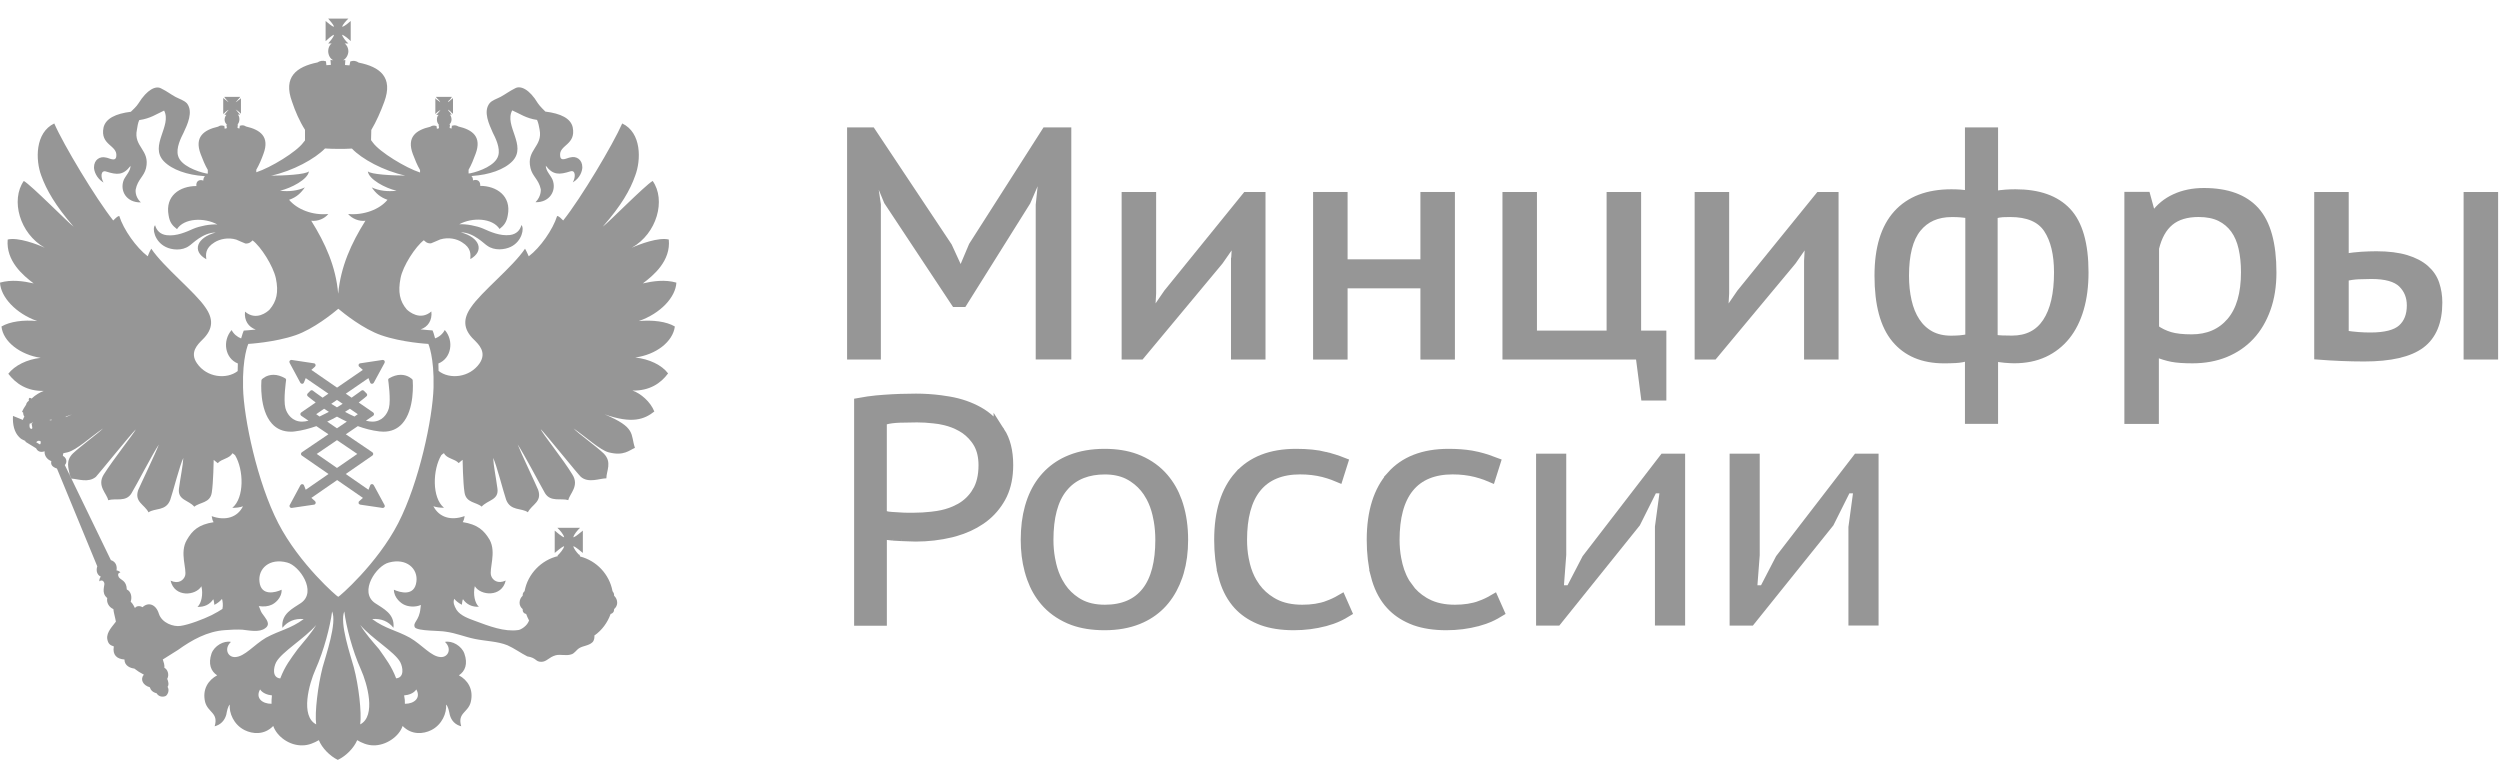 <svg width="115" height="35" viewBox="0 0 115 35" fill="none" xmlns="http://www.w3.org/2000/svg">
<path d="M18.965 17.448C18.957 17.441 18.765 17.241 18.435 17.241C18.26 17.241 18.081 17.297 17.901 17.401C17.87 17.417 17.85 17.453 17.858 17.488C17.858 17.496 17.989 18.388 17.89 18.77C17.814 19.057 17.571 19.395 17.129 19.395C17.034 19.395 16.938 19.38 16.834 19.352H16.831L17.165 19.125C17.189 19.109 17.205 19.081 17.205 19.049C17.205 19.017 17.189 18.993 17.165 18.973L16.5 18.515C16.711 18.356 16.842 18.245 16.858 18.229C16.878 18.213 16.89 18.189 16.89 18.165C16.89 18.141 16.882 18.117 16.862 18.098L16.743 17.978C16.727 17.962 16.703 17.95 16.679 17.95C16.659 17.95 16.639 17.958 16.623 17.97C16.616 17.974 16.44 18.109 16.174 18.293L15.907 18.109L16.95 17.393L17.029 17.6C17.041 17.632 17.073 17.655 17.109 17.655C17.109 17.655 17.109 17.655 17.113 17.655C17.145 17.655 17.177 17.636 17.193 17.608L17.69 16.692C17.706 16.66 17.703 16.624 17.686 16.596C17.671 16.573 17.643 16.557 17.611 16.557C17.607 16.557 17.603 16.557 17.599 16.557L16.572 16.712C16.536 16.716 16.508 16.74 16.496 16.776C16.488 16.808 16.496 16.843 16.524 16.867L16.691 17.015L15.505 17.831L14.322 17.015L14.489 16.867C14.513 16.843 14.525 16.808 14.513 16.776C14.505 16.74 14.477 16.716 14.442 16.712L13.414 16.557C13.41 16.557 13.406 16.557 13.402 16.557C13.371 16.557 13.343 16.569 13.327 16.596C13.307 16.624 13.307 16.66 13.323 16.692L13.816 17.608C13.832 17.636 13.864 17.655 13.896 17.655C13.9 17.655 13.9 17.655 13.9 17.655C13.936 17.655 13.964 17.632 13.98 17.6L14.063 17.393L15.107 18.109L14.84 18.293C14.573 18.109 14.398 17.974 14.394 17.97C14.378 17.958 14.358 17.95 14.338 17.95C14.314 17.95 14.29 17.958 14.274 17.978L14.155 18.098C14.139 18.113 14.127 18.137 14.127 18.165C14.127 18.189 14.139 18.213 14.159 18.229C14.179 18.245 14.31 18.356 14.521 18.515L13.856 18.973C13.832 18.989 13.816 19.017 13.816 19.049C13.816 19.081 13.832 19.105 13.856 19.125L14.191 19.352C14.191 19.352 14.191 19.352 14.187 19.352C14.083 19.38 13.988 19.395 13.892 19.395C13.45 19.395 13.203 19.057 13.128 18.77C13.028 18.388 13.16 17.496 13.16 17.488C13.164 17.453 13.148 17.417 13.116 17.401C12.933 17.297 12.754 17.241 12.582 17.241C12.248 17.241 12.057 17.437 12.049 17.448C12.033 17.46 12.025 17.484 12.025 17.5C12.021 17.556 11.917 18.842 12.515 19.495C12.734 19.734 13.024 19.857 13.371 19.857C13.43 19.857 13.498 19.857 13.562 19.845C13.9 19.805 14.231 19.714 14.553 19.602L15.107 19.977L13.884 20.805C13.86 20.825 13.844 20.849 13.844 20.881C13.844 20.908 13.856 20.936 13.884 20.956L15.111 21.804L14.063 22.529L13.984 22.326C13.972 22.294 13.94 22.274 13.904 22.27C13.904 22.27 13.904 22.27 13.9 22.27C13.868 22.27 13.836 22.29 13.82 22.318L13.327 23.234C13.311 23.261 13.315 23.301 13.331 23.325C13.347 23.349 13.375 23.365 13.406 23.365C13.41 23.365 13.414 23.365 13.418 23.365L14.446 23.214C14.481 23.21 14.509 23.182 14.517 23.15C14.529 23.114 14.517 23.078 14.493 23.054L14.322 22.903L15.509 22.083L16.695 22.903L16.524 23.054C16.496 23.078 16.488 23.114 16.496 23.15C16.504 23.182 16.536 23.206 16.572 23.214L17.599 23.365C17.603 23.365 17.607 23.365 17.611 23.365C17.639 23.365 17.667 23.353 17.686 23.325C17.706 23.297 17.706 23.261 17.69 23.234L17.193 22.318C17.177 22.29 17.149 22.27 17.113 22.27H17.109C17.069 22.27 17.041 22.294 17.029 22.326L16.95 22.529L15.903 21.804L17.129 20.956C17.153 20.94 17.169 20.912 17.169 20.881C17.169 20.849 17.153 20.825 17.129 20.805L15.907 19.977L16.46 19.602C16.779 19.718 17.109 19.805 17.448 19.845C17.515 19.853 17.579 19.857 17.639 19.857C17.989 19.857 18.276 19.734 18.495 19.495C19.092 18.842 18.988 17.556 18.985 17.5C18.985 17.484 18.977 17.464 18.965 17.448ZM15.501 18.396L15.763 18.575C15.68 18.627 15.592 18.683 15.501 18.738C15.409 18.683 15.322 18.631 15.238 18.575L15.501 18.396ZM14.545 19.053L14.908 18.802C14.979 18.846 15.051 18.894 15.13 18.946C14.987 19.021 14.844 19.093 14.7 19.16L14.545 19.053ZM16.436 20.881L15.501 21.526L14.569 20.881L15.501 20.247L16.436 20.881ZM15.501 19.702L15.051 19.395C15.21 19.32 15.357 19.244 15.501 19.165C15.644 19.244 15.795 19.32 15.954 19.395L15.501 19.702ZM16.305 19.16C16.162 19.097 16.014 19.025 15.871 18.946C15.951 18.898 16.022 18.85 16.094 18.802L16.46 19.053L16.305 19.16Z" fill="#969696"/>
<path d="M31.043 15.019C30.661 14.789 30.027 14.709 29.383 14.769C30.39 14.418 31.079 13.67 31.114 13.001C30.589 12.85 30.043 12.929 29.57 13.037C30.059 12.67 30.864 12.002 30.764 11.018C30.29 10.903 29.422 11.233 29.06 11.396C30.223 10.743 30.641 9.199 30.023 8.323C29.657 8.538 27.997 10.234 27.726 10.429C28.586 9.445 28.988 8.741 29.219 8.08C29.494 7.359 29.514 6.101 28.622 5.679C28.2 6.642 26.727 9.115 25.907 10.142C25.815 10.063 25.744 9.955 25.628 9.935C25.433 10.56 24.852 11.392 24.322 11.79C24.294 11.739 24.243 11.595 24.151 11.44C23.59 12.28 22.132 13.431 21.663 14.14C21.296 14.665 21.296 15.139 21.806 15.629C22.013 15.836 22.403 16.198 22.065 16.708C21.603 17.38 20.675 17.46 20.174 17.062C20.174 16.942 20.17 16.827 20.166 16.72C20.759 16.489 20.898 15.68 20.46 15.179C20.365 15.362 20.206 15.497 20.014 15.565C19.963 15.354 19.919 15.254 19.915 15.242L19.891 15.195H19.839C19.835 15.195 19.64 15.183 19.349 15.151C19.68 15.043 19.891 14.737 19.843 14.327C19.334 14.765 18.824 14.347 18.708 14.231C18.39 13.857 18.298 13.435 18.426 12.79C18.533 12.229 19.115 11.337 19.497 11.05C19.553 11.102 19.64 11.209 19.827 11.193C19.935 11.157 20.114 11.066 20.249 11.014C20.636 10.899 21.01 10.986 21.249 11.142C21.686 11.408 21.647 11.703 21.635 11.918C22.3 11.544 22.069 10.918 21.197 10.688C21.794 10.688 22.284 11.233 22.411 11.301C22.742 11.544 23.215 11.488 23.49 11.357C24.02 11.106 24.127 10.481 23.984 10.353C23.932 10.576 23.761 10.775 23.454 10.811C23 10.863 22.562 10.668 22.216 10.512C21.922 10.389 21.448 10.297 21.125 10.317C21.722 9.987 22.65 10.023 22.98 10.532C23.18 10.373 23.303 10.23 23.359 9.899C23.53 9.007 22.833 8.55 22.089 8.55C22.109 8.335 21.957 8.227 21.758 8.299C21.758 8.207 21.734 8.136 21.683 8.1C21.698 8.1 21.722 8.092 21.738 8.092C22.487 8.04 23.195 7.809 23.578 7.407C24.247 6.69 23.18 5.782 23.562 5.078C23.928 5.237 24.199 5.444 24.704 5.516C24.756 5.623 24.804 5.838 24.82 5.954C24.983 6.75 24.199 6.881 24.402 7.729C24.489 8.116 24.78 8.247 24.876 8.705C24.876 8.705 24.912 9.023 24.633 9.302C25.278 9.318 25.616 8.773 25.417 8.267C25.329 8.06 25.107 7.865 25.107 7.622C25.437 8.06 25.732 8.044 26.241 7.881C26.472 7.809 26.492 8.132 26.349 8.39C26.699 8.183 26.787 7.845 26.787 7.694C26.787 7.335 26.508 7.168 26.241 7.24C26.09 7.256 25.787 7.463 25.767 7.168C25.704 6.658 26.508 6.678 26.345 5.858C26.257 5.448 25.799 5.221 25.087 5.133C25.015 5.062 24.836 4.891 24.74 4.747C24.35 4.098 23.944 3.927 23.701 4.059C23.415 4.202 23.267 4.325 23.032 4.453C22.845 4.552 22.646 4.604 22.523 4.747C22.212 5.133 22.507 5.731 22.666 6.097C22.773 6.312 23.032 6.802 22.917 7.168C22.789 7.606 22.069 7.881 21.631 7.972C21.603 7.972 21.583 7.98 21.555 7.98V7.809C21.683 7.586 21.79 7.319 21.878 7.076C22.172 6.288 21.734 5.97 21.085 5.818C21.002 5.767 20.914 5.747 20.807 5.782H20.787L20.771 5.914L20.683 5.886L20.703 5.727H20.663C20.739 5.675 20.771 5.583 20.771 5.496C20.771 5.4 20.735 5.325 20.699 5.273H20.787L20.751 5.237C20.735 5.201 20.699 5.165 20.643 5.11C20.628 5.094 20.608 5.058 20.608 5.038C20.623 5.054 20.643 5.074 20.679 5.09C20.715 5.126 20.767 5.161 20.787 5.197L20.838 5.233V4.512L20.787 4.556C20.771 4.572 20.715 4.608 20.679 4.648C20.643 4.684 20.628 4.684 20.608 4.7C20.608 4.684 20.623 4.664 20.643 4.628C20.699 4.592 20.735 4.54 20.751 4.512L20.787 4.457H20.054L20.09 4.512C20.126 4.536 20.17 4.592 20.206 4.628C20.221 4.664 20.241 4.684 20.257 4.7C20.237 4.684 20.206 4.684 20.186 4.648C20.122 4.612 20.09 4.576 20.054 4.556L20.026 4.512V5.245L20.062 5.209C20.098 5.173 20.134 5.137 20.194 5.102C20.213 5.086 20.245 5.066 20.265 5.05C20.245 5.066 20.229 5.102 20.213 5.122C20.178 5.177 20.13 5.209 20.098 5.249L20.062 5.285H20.178C20.114 5.337 20.098 5.412 20.098 5.508C20.098 5.595 20.134 5.687 20.194 5.739H20.178L20.194 5.898L20.098 5.926L20.078 5.794H20.062C19.955 5.759 19.867 5.779 19.795 5.83C19.134 5.982 18.697 6.304 18.991 7.088C19.083 7.331 19.19 7.598 19.322 7.821V7.936C18.661 7.721 17.47 6.997 17.152 6.559C17.116 6.515 17.088 6.479 17.072 6.451H17.068L17.08 5.978C17.311 5.591 17.518 5.118 17.677 4.684C18.095 3.549 17.478 3.075 16.499 2.88C16.399 2.808 16.276 2.772 16.113 2.828L16.077 3.007L15.87 2.991L15.886 2.761C15.858 2.769 15.822 2.769 15.786 2.769C15.925 2.697 16.025 2.526 16.025 2.35C16.025 2.223 15.961 2.072 15.854 2H16.025C15.925 1.913 15.766 1.725 15.734 1.598C15.858 1.634 16.045 1.801 16.133 1.893V0.965C16.045 1.037 15.858 1.216 15.734 1.232C15.766 1.128 15.925 0.949 16.025 0.857H15.097C15.169 0.949 15.348 1.128 15.364 1.232C15.257 1.216 15.077 1.037 14.978 0.965V1.893C15.077 1.801 15.253 1.634 15.364 1.598C15.348 1.721 15.169 1.909 15.097 2H15.257C15.149 2.072 15.097 2.223 15.097 2.35C15.097 2.526 15.185 2.701 15.328 2.769C15.293 2.769 15.257 2.769 15.201 2.753L15.221 2.984L15.014 2.999L14.994 2.82C14.835 2.769 14.711 2.804 14.604 2.872C13.632 3.071 13.015 3.541 13.433 4.676C13.576 5.11 13.784 5.587 14.03 5.97V6.459C14.014 6.475 13.995 6.511 13.959 6.547C13.648 6.985 12.45 7.71 11.789 7.925V7.809C11.92 7.586 12.032 7.319 12.119 7.076C12.414 6.288 11.976 5.97 11.315 5.818C11.239 5.767 11.156 5.747 11.048 5.782H11.032L11.012 5.914L10.925 5.886L10.941 5.727H10.925C10.977 5.675 11.012 5.583 11.012 5.496C11.012 5.4 10.997 5.325 10.941 5.273H11.048L11.012 5.237C10.977 5.201 10.941 5.165 10.905 5.11C10.889 5.094 10.861 5.058 10.841 5.038C10.861 5.054 10.905 5.074 10.921 5.09C10.973 5.126 11.008 5.161 11.048 5.197L11.084 5.233V4.512L11.048 4.556C11.012 4.572 10.977 4.608 10.921 4.648C10.905 4.684 10.861 4.684 10.841 4.7C10.861 4.684 10.885 4.664 10.905 4.628C10.941 4.592 10.977 4.54 11.012 4.512L11.048 4.457H10.316L10.352 4.512C10.367 4.536 10.415 4.592 10.451 4.628C10.487 4.664 10.503 4.684 10.503 4.7C10.491 4.68 10.471 4.68 10.439 4.644C10.395 4.608 10.34 4.572 10.324 4.552L10.268 4.508V5.241L10.324 5.205C10.34 5.169 10.395 5.133 10.439 5.098C10.475 5.082 10.491 5.062 10.507 5.046C10.507 5.062 10.491 5.098 10.455 5.118C10.419 5.173 10.371 5.205 10.356 5.245L10.32 5.281H10.415C10.371 5.333 10.332 5.408 10.332 5.504C10.332 5.591 10.367 5.683 10.451 5.735H10.415L10.435 5.894L10.336 5.922L10.32 5.79H10.3C10.192 5.755 10.105 5.775 10.033 5.826C9.372 5.978 8.934 6.3 9.229 7.084C9.32 7.327 9.428 7.594 9.559 7.817V7.988C9.531 7.988 9.508 7.98 9.488 7.98C9.05 7.889 8.317 7.614 8.194 7.176C8.078 6.81 8.337 6.32 8.444 6.105C8.616 5.739 8.902 5.141 8.6 4.755C8.464 4.612 8.269 4.56 8.078 4.461C7.847 4.337 7.704 4.21 7.409 4.066C7.174 3.935 6.776 4.102 6.37 4.755C6.283 4.899 6.095 5.066 6.02 5.141C5.315 5.229 4.861 5.452 4.762 5.866C4.598 6.686 5.403 6.67 5.351 7.176C5.331 7.471 5.021 7.264 4.877 7.248C4.598 7.176 4.324 7.343 4.324 7.702C4.324 7.853 4.423 8.191 4.762 8.398C4.618 8.139 4.634 7.817 4.877 7.889C5.387 8.052 5.669 8.068 6.004 7.63C6.004 7.869 5.789 8.068 5.693 8.275C5.494 8.785 5.825 9.326 6.478 9.31C6.183 9.031 6.243 8.713 6.243 8.713C6.334 8.255 6.621 8.124 6.717 7.737C6.916 6.889 6.127 6.758 6.299 5.962C6.314 5.846 6.35 5.631 6.406 5.524C6.916 5.452 7.194 5.249 7.549 5.086C7.915 5.79 6.86 6.698 7.533 7.415C7.919 7.817 8.632 8.048 9.372 8.1C9.388 8.1 9.412 8.108 9.432 8.112C9.38 8.147 9.352 8.215 9.352 8.307C9.157 8.235 9.006 8.343 9.034 8.558C8.265 8.558 7.588 9.015 7.756 9.907C7.807 10.238 7.935 10.381 8.142 10.54C8.464 10.031 9.392 9.995 9.997 10.325C9.667 10.305 9.193 10.397 8.902 10.52C8.56 10.672 8.126 10.871 7.672 10.819C7.358 10.783 7.198 10.588 7.135 10.361C6.991 10.489 7.099 11.11 7.632 11.364C7.899 11.496 8.373 11.552 8.703 11.309C8.831 11.237 9.32 10.696 9.922 10.696C9.054 10.927 8.811 11.552 9.492 11.926C9.464 11.711 9.432 11.416 9.866 11.149C10.109 10.998 10.491 10.907 10.869 11.022C11.001 11.074 11.18 11.165 11.287 11.201C11.474 11.217 11.562 11.11 11.618 11.058C12.004 11.345 12.565 12.236 12.689 12.798C12.824 13.443 12.725 13.861 12.402 14.239C12.294 14.354 11.777 14.773 11.271 14.335C11.223 14.745 11.434 15.047 11.765 15.159C11.47 15.191 11.271 15.203 11.267 15.203H11.216L11.196 15.25C11.192 15.258 11.148 15.362 11.092 15.569C10.909 15.497 10.75 15.366 10.654 15.183C10.216 15.684 10.352 16.489 10.941 16.72C10.937 16.831 10.933 16.947 10.933 17.07C10.427 17.46 9.512 17.376 9.058 16.708C8.707 16.198 9.109 15.832 9.308 15.629C9.818 15.139 9.818 14.665 9.448 14.14C8.974 13.435 7.521 12.28 6.959 11.44C6.868 11.591 6.816 11.735 6.796 11.79C6.271 11.392 5.681 10.56 5.486 9.935C5.379 9.951 5.299 10.063 5.208 10.142C4.395 9.115 2.914 6.642 2.496 5.679C1.612 6.101 1.628 7.359 1.899 8.08C2.138 8.741 2.54 9.445 3.388 10.429C3.121 10.23 1.461 8.538 1.095 8.323C0.482 9.199 0.9 10.743 2.058 11.396C1.704 11.233 0.828 10.903 0.354 11.018C0.267 12.002 1.059 12.67 1.549 13.037C1.071 12.929 0.526 12.85 0 13.001C0.036 13.67 0.733 14.422 1.712 14.769C1.087 14.705 0.454 14.789 0.068 15.019C0.139 15.716 0.928 16.317 1.871 16.461C1.238 16.532 0.677 16.811 0.382 17.193C0.729 17.647 1.238 17.998 2.015 17.982C1.835 18.045 1.628 18.169 1.453 18.336C1.433 18.32 1.397 18.3 1.366 18.3C1.326 18.316 1.314 18.372 1.326 18.408C1.326 18.408 1.326 18.408 1.326 18.436C1.25 18.487 1.21 18.551 1.202 18.615C1.131 18.718 1.055 18.838 1.015 18.945C1.035 18.953 1.051 18.973 1.067 18.981C1.063 19.037 1.079 19.104 1.123 19.172C1.087 19.208 1.071 19.26 1.051 19.316L0.597 19.132C0.573 19.546 0.665 19.885 0.872 20.096C1.035 20.283 1.222 20.255 1.167 20.319L1.66 20.621C1.748 20.808 1.927 20.808 2.05 20.757C2.05 20.757 2.05 20.773 2.05 20.793C2.05 20.988 2.186 21.147 2.361 21.211C2.325 21.374 2.397 21.477 2.62 21.553L4.475 26.052C4.403 26.267 4.475 26.454 4.638 26.526C4.598 26.578 4.567 26.633 4.567 26.741C4.638 26.689 4.746 26.669 4.798 26.82C4.833 26.928 4.638 27.274 4.933 27.509C4.893 27.716 5.005 27.927 5.216 28.019C5.216 28.126 5.315 28.473 5.331 28.596C5.2 28.783 4.893 29.07 4.933 29.384C4.969 29.608 5.056 29.679 5.236 29.735C5.164 30.137 5.387 30.316 5.725 30.336C5.725 30.631 6 30.734 6.179 30.754C6.35 30.882 6.422 30.933 6.617 31.033C6.438 31.244 6.565 31.523 6.892 31.614C6.928 31.738 7.019 31.845 7.202 31.889C7.31 32.068 7.505 32.068 7.62 32.016C7.692 31.98 7.819 31.773 7.708 31.594C7.78 31.507 7.744 31.335 7.692 31.228C7.799 31.033 7.708 30.79 7.561 30.718C7.581 30.611 7.525 30.44 7.489 30.336C7.748 30.173 8.07 29.97 8.186 29.898C8.819 29.444 9.535 29.038 10.348 28.986C10.555 28.966 10.937 28.951 11.152 28.966C11.482 29.002 11.936 29.102 12.203 28.895C12.287 28.843 12.338 28.751 12.322 28.664C12.287 28.457 12.064 28.278 11.992 28.095C11.972 28.039 11.94 27.955 11.904 27.88C12.135 27.919 12.35 27.887 12.482 27.824C12.625 27.772 12.971 27.513 12.955 27.127C12.677 27.258 12.008 27.438 11.936 26.761C11.864 26.163 12.39 25.654 13.214 25.877C13.775 26.02 14.596 27.215 13.847 27.736C13.481 27.987 12.919 28.226 12.991 28.879C13.23 28.584 13.553 28.441 13.971 28.477C13.357 28.931 12.884 28.986 12.239 29.333C11.677 29.663 11.259 30.209 10.817 30.225C10.479 30.241 10.292 29.838 10.622 29.528C10.292 29.456 9.854 29.715 9.73 30.061C9.571 30.535 9.695 30.874 9.989 31.065C9.591 31.28 9.293 31.698 9.436 32.295C9.571 32.785 10.061 32.785 9.874 33.41C10.149 33.338 10.328 33.151 10.407 32.884C10.443 32.697 10.479 32.502 10.57 32.41C10.531 32.785 10.746 33.338 11.259 33.589C11.606 33.76 12.151 33.828 12.569 33.394C12.74 33.884 13.318 34.306 13.919 34.286C14.194 34.286 14.464 34.166 14.667 34.047C14.811 34.409 15.177 34.779 15.539 34.955C15.914 34.779 16.28 34.409 16.431 34.047C16.63 34.17 16.905 34.286 17.172 34.286C17.749 34.302 18.358 33.884 18.521 33.394C18.939 33.828 19.485 33.76 19.831 33.589C20.341 33.338 20.556 32.785 20.52 32.41C20.616 32.502 20.651 32.697 20.691 32.884C20.763 33.151 20.938 33.338 21.217 33.41C21.03 32.785 21.531 32.785 21.655 32.295C21.798 31.698 21.503 31.276 21.109 31.065C21.396 30.878 21.531 30.539 21.36 30.061C21.237 29.715 20.799 29.456 20.468 29.528C20.799 29.838 20.619 30.241 20.273 30.225C19.835 30.209 19.417 29.659 18.852 29.333C18.211 28.982 17.737 28.931 17.12 28.477C17.538 28.441 17.868 28.584 18.099 28.879C18.171 28.226 17.61 27.987 17.243 27.736C16.503 27.215 17.315 26.02 17.888 25.877C18.701 25.654 19.238 26.163 19.154 26.761C19.067 27.442 18.414 27.262 18.119 27.127C18.119 27.509 18.466 27.768 18.609 27.824C18.776 27.903 19.087 27.947 19.361 27.828C19.353 27.895 19.341 27.967 19.341 27.987C19.286 28.568 18.975 28.62 19.083 28.859C19.234 29.038 20.233 29.002 20.504 29.058C20.978 29.122 21.38 29.297 21.834 29.389C22.343 29.496 22.885 29.496 23.343 29.683C23.637 29.811 23.968 30.049 24.255 30.193C24.692 30.264 24.621 30.444 24.899 30.444C25.15 30.444 25.246 30.229 25.568 30.141C25.791 30.089 26.042 30.177 26.265 30.105C26.428 30.069 26.5 29.902 26.651 29.811C26.831 29.703 27.081 29.703 27.248 29.548C27.336 29.468 27.356 29.317 27.34 29.209L27.344 29.233C27.686 28.994 27.945 28.644 28.089 28.242C28.176 28.226 28.248 28.146 28.248 28.055C28.248 28.039 28.248 28.019 28.248 28.019C28.335 27.947 28.391 27.84 28.391 27.732C28.391 27.597 28.339 27.489 28.248 27.402C28.248 27.402 28.248 27.382 28.248 27.366C28.248 27.294 28.212 27.242 28.176 27.195C28.033 26.418 27.444 25.793 26.683 25.598C26.683 25.578 26.683 25.578 26.683 25.562H26.667C26.667 25.526 26.651 25.507 26.623 25.507C26.516 25.399 26.389 25.232 26.373 25.124C26.496 25.16 26.703 25.355 26.811 25.435V24.408C26.703 24.487 26.5 24.683 26.373 24.718C26.389 24.591 26.584 24.368 26.683 24.28H25.64C25.736 24.368 25.935 24.591 25.951 24.718C25.827 24.683 25.62 24.487 25.517 24.408V25.435C25.624 25.355 25.827 25.16 25.951 25.124C25.935 25.252 25.736 25.475 25.64 25.562L25.676 25.578C24.899 25.758 24.274 26.402 24.131 27.195C24.079 27.238 24.044 27.294 24.044 27.366C24.044 27.382 24.044 27.402 24.044 27.402C23.952 27.489 23.9 27.597 23.9 27.732C23.9 27.836 23.952 27.947 24.044 28.019C24.044 28.019 24.044 28.035 24.044 28.055C24.044 28.17 24.115 28.226 24.203 28.242C24.239 28.341 24.282 28.441 24.33 28.529C24.33 28.521 24.33 28.521 24.342 28.509C24.278 28.803 23.92 28.982 23.84 28.982C23.203 29.074 22.499 28.803 21.858 28.564C21.575 28.457 21.189 28.333 21.002 28.055C20.886 27.852 20.834 27.724 20.894 27.545C20.966 27.633 21.081 27.732 21.245 27.82C21.261 27.732 21.261 27.633 21.296 27.561C21.46 27.804 21.718 27.927 22.029 27.911C21.842 27.752 21.754 27.33 21.842 26.964C22.101 27.402 23.084 27.489 23.263 26.705C22.897 26.876 22.662 26.689 22.594 26.49C22.487 26.175 22.845 25.415 22.523 24.83C22.264 24.392 21.969 24.125 21.284 24.017C21.336 23.934 21.356 23.862 21.372 23.739C20.739 23.97 20.194 23.791 19.935 23.285C20.062 23.337 20.245 23.357 20.424 23.357C19.863 22.899 19.899 21.605 20.301 20.936C20.353 20.9 20.373 20.864 20.424 20.848C20.548 21.099 20.914 21.099 21.101 21.302C21.173 21.23 21.209 21.211 21.28 21.151C21.28 21.151 21.296 22.214 21.368 22.652C21.44 23.142 21.913 23.09 22.156 23.305C22.443 22.99 22.961 23.006 22.881 22.465C22.809 21.923 22.702 21.43 22.686 21.063C22.845 21.394 23.16 22.636 23.283 22.99C23.486 23.516 23.996 23.357 24.282 23.564C24.47 23.197 24.943 23.09 24.756 22.536C24.704 22.393 23.928 20.761 23.813 20.446C24.087 20.848 24.84 22.286 25.071 22.688C25.329 23.106 25.803 22.903 26.142 23.006C26.205 22.704 26.663 22.353 26.329 21.828C25.911 21.131 24.927 19.917 24.876 19.745C25.071 19.933 26.596 21.828 26.715 21.931C27.069 22.242 27.587 22.003 27.893 22.003C27.893 21.657 28.168 21.262 27.77 20.86C27.404 20.51 26.564 19.913 26.385 19.71C26.946 20.096 27.607 20.709 28.001 20.808C28.698 20.988 28.948 20.709 29.207 20.602C28.992 19.968 29.279 19.674 27.806 19.057C29.08 19.511 29.645 19.288 30.099 18.929C29.92 18.475 29.466 18.093 29.096 17.966C29.876 17.982 30.394 17.635 30.732 17.177C30.446 16.795 29.876 16.517 29.223 16.445C30.187 16.314 30.955 15.716 31.043 15.019ZM1.489 19.698C1.473 19.698 1.473 19.714 1.453 19.733C1.346 19.718 1.346 19.59 1.366 19.483C1.417 19.483 1.453 19.467 1.489 19.431L1.505 19.451L1.453 19.487C1.473 19.554 1.473 19.626 1.489 19.698ZM1.839 20.446L1.664 20.343C1.736 20.259 1.804 20.259 1.875 20.307C1.875 20.359 1.875 20.41 1.839 20.446ZM2.365 19.331C2.341 19.331 2.317 19.331 2.293 19.331C2.289 19.327 2.285 19.319 2.281 19.316C2.313 19.308 2.349 19.308 2.377 19.299C2.377 19.308 2.369 19.319 2.365 19.331ZM12.49 32.375C12.052 32.375 11.741 32.1 11.964 31.714C12.079 31.889 12.31 31.968 12.509 31.988C12.49 32.172 12.49 32.223 12.49 32.375ZM19.15 31.714C19.373 32.1 19.063 32.375 18.625 32.375C18.625 32.223 18.625 32.172 18.589 31.988C18.792 31.973 19.031 31.897 19.15 31.714ZM12.474 8.08C13.473 7.865 14.492 7.303 14.95 6.83C15.328 6.853 15.818 6.857 16.188 6.834C16.638 7.311 17.642 7.861 18.645 8.076C18.064 8.076 17.048 8.024 16.921 7.881C16.957 8.247 17.733 8.661 18.243 8.773C17.821 8.824 17.43 8.773 17.1 8.621C17.279 8.88 17.486 9.075 17.825 9.191C17.47 9.629 16.738 9.911 16.013 9.844C16.192 10.059 16.523 10.194 16.809 10.154C16.156 11.193 15.675 12.26 15.559 13.495H15.555V13.499C15.448 12.26 14.966 11.193 14.317 10.154C14.612 10.19 14.934 10.059 15.101 9.844C14.369 9.915 13.664 9.629 13.298 9.191C13.64 9.075 13.843 8.88 14.022 8.621C13.7 8.773 13.298 8.824 12.88 8.773C13.389 8.657 14.174 8.247 14.21 7.881C14.07 8.028 13.055 8.08 12.474 8.08ZM3.312 19.065C3.221 19.104 3.109 19.152 3.026 19.188C3.026 19.18 3.026 19.172 3.026 19.164C3.113 19.128 3.225 19.096 3.312 19.065ZM9.738 23.743C9.758 23.866 9.774 23.938 9.826 24.021C9.137 24.129 8.847 24.396 8.596 24.834C8.245 25.423 8.612 26.183 8.512 26.494C8.441 26.689 8.214 26.88 7.847 26.709C8.026 27.497 9.006 27.406 9.265 26.968C9.352 27.334 9.265 27.756 9.085 27.915C9.392 27.931 9.651 27.808 9.81 27.565C9.846 27.637 9.846 27.736 9.862 27.824C10.033 27.736 10.14 27.637 10.212 27.549C10.24 27.637 10.272 27.844 10.232 28.011C10.101 28.099 9.953 28.182 9.723 28.302C9.356 28.481 8.687 28.739 8.305 28.791C7.991 28.843 7.445 28.664 7.306 28.226C7.178 27.808 6.832 27.672 6.557 27.931C6.486 27.88 6.291 27.84 6.207 27.971C6.207 27.971 6.119 27.772 6.012 27.677C6.084 27.462 6.028 27.203 5.833 27.115C5.817 26.693 5.558 26.693 5.466 26.55C5.415 26.462 5.415 26.351 5.538 26.335C5.486 26.255 5.375 26.239 5.359 26.239C5.395 26.06 5.339 25.837 5.1 25.765L2.982 21.394C3.117 21.25 3.046 21.043 2.894 20.972C2.894 20.972 2.894 20.956 2.894 20.936C2.906 20.9 2.91 20.876 2.914 20.848C2.97 20.84 3.042 20.824 3.101 20.808C3.52 20.709 4.172 20.096 4.738 19.71C4.539 19.917 3.719 20.514 3.352 20.86C3.01 21.199 3.153 21.537 3.209 21.844L3.289 22.015C3.599 22.035 4.065 22.222 4.411 21.935C4.519 21.828 6.048 19.933 6.251 19.749C6.171 19.921 5.208 21.135 4.77 21.832C4.447 22.357 4.921 22.704 4.977 23.01C5.323 22.903 5.797 23.11 6.048 22.692C6.291 22.29 7.031 20.852 7.306 20.45C7.198 20.765 6.414 22.397 6.358 22.54C6.171 23.094 6.645 23.201 6.832 23.568C7.119 23.361 7.632 23.524 7.831 22.994C7.955 22.64 8.269 21.398 8.433 21.067C8.413 21.434 8.305 21.927 8.233 22.469C8.162 23.014 8.671 22.994 8.938 23.309C9.197 23.094 9.671 23.146 9.742 22.656C9.814 22.218 9.83 21.155 9.83 21.155C9.902 21.219 9.937 21.235 10.017 21.306C10.192 21.099 10.563 21.099 10.686 20.852C10.742 20.868 10.758 20.904 10.813 20.94C11.216 21.609 11.247 22.903 10.686 23.361C10.849 23.361 11.052 23.341 11.176 23.289C10.929 23.795 10.376 23.974 9.738 23.743ZM13.696 29.858C13.366 30.312 13.107 30.643 12.892 31.208C12.505 31.172 12.581 30.698 12.705 30.459C12.963 29.986 14.014 29.369 14.544 28.752C14.309 29.146 13.983 29.504 13.696 29.858ZM14.839 30.698C14.624 31.535 14.472 32.769 14.544 33.322C13.803 32.936 14.222 31.447 14.508 30.806C14.906 29.914 15.185 28.823 15.277 28.126C15.507 28.656 14.994 30.133 14.839 30.698ZM16.57 33.322C16.642 32.769 16.499 31.535 16.276 30.698C16.121 30.133 15.611 28.656 15.838 28.126C15.925 28.823 16.204 29.91 16.606 30.806C16.893 31.447 17.311 32.936 16.57 33.322ZM18.41 30.456C18.537 30.698 18.609 31.168 18.223 31.204C18.008 30.639 17.749 30.312 17.43 29.854C17.132 29.504 16.805 29.142 16.57 28.747C17.096 29.369 18.151 29.982 18.41 30.456ZM18.318 24.065C17.351 25.945 15.579 27.473 15.559 27.453C15.539 27.477 13.768 25.945 12.8 24.065C11.833 22.19 11.212 19.24 11.18 17.83C11.144 16.421 11.422 15.82 11.422 15.82C11.422 15.82 12.633 15.752 13.6 15.418C14.421 15.135 15.312 14.414 15.563 14.203C15.814 14.414 16.706 15.131 17.53 15.418C18.494 15.756 19.704 15.82 19.704 15.82C19.704 15.82 19.979 16.425 19.943 17.83C19.903 19.24 19.282 22.19 18.318 24.065Z" fill="#969696"/>
<path d="M42.133 18.371C42.505 18.371 42.882 18.395 43.263 18.444L43.646 18.502C44.147 18.588 44.597 18.744 45 18.97C45.394 19.19 45.714 19.494 45.97 19.886V19.885C46.21 20.257 46.343 20.754 46.343 21.39C46.343 21.913 46.251 22.355 46.078 22.725L46 22.878C45.798 23.237 45.537 23.539 45.22 23.781L45.08 23.881C44.742 24.11 44.356 24.287 43.924 24.41L43.736 24.46C43.22 24.584 42.685 24.647 42.133 24.648L41.866 24.64C41.741 24.634 41.61 24.629 41.474 24.626H41.475C41.345 24.621 41.217 24.613 41.095 24.605H41.096C40.964 24.593 40.888 24.585 40.842 24.577L40.531 24.52V28.52H39.554V18.561C39.797 18.516 40.054 18.479 40.323 18.452L40.681 18.423H40.682C41.173 18.387 41.655 18.371 42.133 18.371ZM42.177 19.166L41.378 19.18H41.375C41.112 19.191 40.891 19.218 40.723 19.264L40.529 19.316V23.692L40.697 23.758C40.787 23.793 40.905 23.808 41.028 23.814L41.377 23.835H41.378C41.515 23.847 41.641 23.85 41.761 23.85H42.026C42.306 23.85 42.585 23.834 42.861 23.802L43.137 23.765C43.421 23.72 43.687 23.645 43.937 23.536L44.181 23.415H44.183C44.508 23.233 44.773 22.98 44.973 22.652L44.972 22.651C45.181 22.311 45.276 21.888 45.276 21.4C45.276 21.021 45.204 20.683 45.048 20.395L44.976 20.275L44.975 20.274L44.9 20.168C44.717 19.926 44.491 19.728 44.219 19.58H44.218C43.994 19.457 43.75 19.364 43.49 19.301L43.224 19.246L43.219 19.245L42.957 19.212C42.696 19.182 42.435 19.166 42.177 19.166Z" fill="#969696" stroke="#969696" stroke-width="0.529"/>
<path d="M50.812 20.911C51.348 20.911 51.818 20.988 52.223 21.137L52.392 21.205C52.84 21.402 53.209 21.671 53.503 22.016C53.762 22.32 53.964 22.669 54.108 23.072L54.167 23.248C54.315 23.725 54.389 24.255 54.389 24.835C54.389 25.375 54.324 25.862 54.197 26.297L54.139 26.48C53.993 26.901 53.797 27.265 53.549 27.57L53.44 27.698C53.177 27.987 52.862 28.218 52.493 28.389L52.332 28.459C51.892 28.635 51.386 28.726 50.812 28.726C50.255 28.726 49.776 28.649 49.37 28.5L49.2 28.432C48.752 28.234 48.387 27.968 48.099 27.63C47.844 27.331 47.643 26.982 47.5 26.581L47.442 26.406V26.404L47.389 26.223C47.274 25.795 47.218 25.332 47.218 24.835C47.218 24.284 47.28 23.788 47.403 23.348L47.46 23.162C47.6 22.737 47.796 22.372 48.047 22.067L48.157 21.94L48.158 21.939C48.423 21.651 48.74 21.419 49.111 21.248L49.274 21.179C49.714 21.003 50.225 20.911 50.812 20.911ZM50.825 21.56C50.043 21.56 49.405 21.798 48.947 22.3L48.859 22.402C48.399 22.963 48.194 23.793 48.194 24.835C48.194 25.129 48.218 25.418 48.269 25.704L48.328 25.989C48.397 26.278 48.496 26.545 48.63 26.792L48.775 27.032C48.962 27.311 49.195 27.537 49.472 27.717L49.593 27.791C49.94 27.99 50.354 28.082 50.825 28.082C51.659 28.082 52.325 27.811 52.773 27.235C53.212 26.672 53.409 25.858 53.409 24.838C53.409 24.531 53.385 24.23 53.335 23.938L53.275 23.646V23.645C53.207 23.356 53.109 23.087 52.978 22.842L52.836 22.605C52.654 22.334 52.426 22.108 52.15 21.927L52.029 21.852L52.027 21.851L51.895 21.781C51.581 21.631 51.221 21.56 50.825 21.56Z" fill="#969696" stroke="#969696" stroke-width="0.529"/>
<path d="M59.617 20.911C60.134 20.911 60.574 20.955 60.94 21.045V21.046C61.229 21.117 61.493 21.201 61.732 21.295L61.539 21.905C61.408 21.85 61.274 21.799 61.136 21.756L60.891 21.686C60.554 21.601 60.19 21.558 59.802 21.558C58.931 21.558 58.237 21.829 57.768 22.408C57.307 22.977 57.1 23.802 57.1 24.835C57.1 25.137 57.125 25.433 57.179 25.721L57.242 26.007C57.316 26.297 57.422 26.565 57.565 26.81L57.72 27.047C57.917 27.317 58.166 27.543 58.463 27.722L58.594 27.796C58.965 27.991 59.407 28.082 59.906 28.082C60.348 28.082 60.749 28.021 61.099 27.893L61.098 27.892C61.311 27.813 61.504 27.722 61.678 27.621L61.905 28.136C61.709 28.256 61.495 28.363 61.259 28.446L60.938 28.545H60.935C60.486 28.665 60.014 28.726 59.513 28.726C58.955 28.726 58.482 28.651 58.086 28.51L57.922 28.444C57.544 28.282 57.236 28.067 56.988 27.798L56.887 27.68C56.623 27.354 56.428 26.952 56.304 26.471H56.305C56.181 25.983 56.117 25.438 56.117 24.835C56.117 23.541 56.43 22.58 57.02 21.914L57.022 21.915C57.606 21.258 58.459 20.911 59.617 20.911Z" fill="#969696" stroke="#969696" stroke-width="0.529"/>
<path d="M66.634 20.911C67.021 20.911 67.366 20.937 67.669 20.987L67.958 21.046C68.246 21.117 68.51 21.201 68.75 21.295L68.557 21.905C68.426 21.849 68.291 21.799 68.152 21.756L67.907 21.686C67.57 21.601 67.207 21.558 66.818 21.558C65.948 21.558 65.253 21.829 64.784 22.408C64.324 22.977 64.116 23.802 64.116 24.835C64.116 25.137 64.142 25.432 64.196 25.721L64.259 26.007C64.356 26.393 64.513 26.741 64.736 27.047V27.046C64.932 27.318 65.183 27.544 65.482 27.723L65.613 27.796H65.614C65.986 27.991 66.427 28.082 66.926 28.082C67.367 28.082 67.769 28.021 68.118 27.893L68.117 27.892C68.329 27.814 68.521 27.723 68.694 27.622L68.922 28.136C68.725 28.256 68.511 28.363 68.275 28.446L67.954 28.545H67.953C67.503 28.665 67.031 28.726 66.529 28.726C65.972 28.726 65.499 28.651 65.103 28.51L64.938 28.444C64.561 28.282 64.253 28.067 64.006 27.798L63.903 27.68C63.639 27.354 63.445 26.952 63.32 26.471H63.321C63.198 25.983 63.134 25.438 63.134 24.835C63.134 23.541 63.449 22.58 64.039 21.914L64.038 21.913C64.623 21.257 65.476 20.911 66.634 20.911Z" fill="#969696" stroke="#969696" stroke-width="0.529"/>
<path d="M71.783 21.134V25.517L71.678 26.904L71.657 27.188H72.268L72.341 27.045L73.026 25.724L76.56 21.134H77.251V28.511H76.392V24.237L76.596 22.73L76.636 22.43H76.005L75.932 22.576L75.208 24.024L71.6 28.514H70.924V21.134H71.783Z" fill="#969696" stroke="#969696" stroke-width="0.529"/>
<path d="M80.683 21.134V25.53L80.578 26.904L80.557 27.188H81.169L81.242 27.045L81.926 25.724L85.46 21.134H86.15V28.511H85.292V24.26L85.499 22.73L85.54 22.43H84.908L84.835 22.576L84.111 24.024L80.504 28.514H79.827V21.134H80.683Z" fill="#969696" stroke="#969696" stroke-width="0.529"/>
<path d="M47.791 9.422L47.954 7.864H47.874L47.26 9.287L44.324 13.973H43.919L40.807 9.273L40.226 7.864H40.146L40.372 9.405V16.39H39.114V6.009H40.113L43.647 11.318L44.178 12.474H44.211L44.712 11.287L48.083 6.009H49.132V16.387H47.791V9.422Z" fill="#969696" stroke="#969696" stroke-width="0.296" stroke-miterlimit="10"/>
<path d="M56.777 12.003L56.826 11.084H56.777L56.116 12.033L52.487 16.392H51.743V8.979H53.034V13.5L52.985 14.375H53.048L53.678 13.456L57.308 8.979H58.065V16.392H56.774V12.003H56.777Z" fill="#969696" stroke="#969696" stroke-width="0.296" stroke-miterlimit="10"/>
<path d="M65.487 13.115H61.841V16.392H60.55V8.979H61.841V12.077H65.487V8.979H66.778V16.392H65.487V13.115Z" fill="#969696" stroke="#969696" stroke-width="0.296" stroke-miterlimit="10"/>
<path d="M76.504 18.275H75.632L75.389 16.392H69.261V8.979H70.552V15.355H74.052V8.979H75.343V15.355H76.504V18.275Z" fill="#969696" stroke="#969696" stroke-width="0.296" stroke-miterlimit="10"/>
<path d="M83.135 12.003L83.185 11.084H83.135L82.475 12.033L78.845 16.392H78.102V8.979H79.393V13.5L79.343 14.375H79.409L80.039 13.456L83.669 8.979H84.426V16.392H83.135V12.003Z" fill="#969696" stroke="#969696" stroke-width="0.296" stroke-miterlimit="10"/>
<path d="M90.536 16.447C90.351 16.508 90.161 16.541 89.964 16.552C89.765 16.563 89.584 16.566 89.424 16.566C88.445 16.566 87.693 16.249 87.165 15.616C86.637 14.983 86.375 14.007 86.375 12.68C86.375 11.414 86.664 10.462 87.247 9.818C87.828 9.177 88.667 8.855 89.763 8.855C90.063 8.855 90.321 8.874 90.536 8.915V6.009H91.763V8.929C91.956 8.899 92.129 8.88 92.281 8.869C92.432 8.858 92.575 8.855 92.716 8.855C93.78 8.855 94.582 9.138 95.118 9.708C95.654 10.278 95.924 11.219 95.924 12.531C95.924 13.153 95.853 13.715 95.707 14.213C95.561 14.711 95.349 15.135 95.069 15.482C94.788 15.828 94.447 16.095 94.045 16.282C93.64 16.47 93.175 16.563 92.649 16.563C92.553 16.563 92.41 16.555 92.223 16.541C92.035 16.527 91.882 16.5 91.763 16.459V19.351H90.536V16.447ZM89.746 15.589C89.875 15.589 90.005 15.583 90.134 15.575C90.263 15.564 90.404 15.545 90.552 15.515V9.895C90.423 9.876 90.302 9.859 90.189 9.851C90.076 9.84 89.939 9.837 89.779 9.837C89.113 9.837 88.593 10.066 88.221 10.528C87.85 10.988 87.666 11.706 87.666 12.686C87.666 13.101 87.707 13.486 87.787 13.841C87.867 14.196 87.993 14.507 88.166 14.769C88.337 15.03 88.557 15.234 88.819 15.377C89.08 15.517 89.391 15.589 89.746 15.589ZM92.471 9.835C92.341 9.835 92.226 9.837 92.124 9.843C92.022 9.848 91.895 9.87 91.744 9.909V15.542C91.851 15.561 91.972 15.575 92.107 15.578C92.242 15.583 92.391 15.586 92.55 15.586C93.238 15.586 93.758 15.325 94.108 14.799C94.457 14.276 94.633 13.519 94.633 12.531C94.633 11.692 94.474 11.032 94.157 10.553C93.841 10.077 93.28 9.835 92.471 9.835Z" fill="#969696" stroke="#969696" stroke-width="0.296" stroke-miterlimit="10"/>
<path d="M97.878 8.975H98.764L99.006 9.864H99.07C99.317 9.517 99.637 9.253 100.03 9.072C100.423 8.89 100.872 8.796 101.376 8.796C102.452 8.796 103.252 9.088 103.778 9.672C104.304 10.255 104.568 11.21 104.568 12.534C104.568 13.155 104.48 13.717 104.301 14.215C104.122 14.713 103.874 15.137 103.55 15.484C103.228 15.83 102.837 16.097 102.38 16.285C101.924 16.472 101.414 16.565 100.855 16.565C100.457 16.565 100.143 16.543 99.912 16.499C99.68 16.455 99.43 16.378 99.16 16.268V19.353H97.869V8.975H97.878ZM101.136 9.834C100.588 9.834 100.154 9.966 99.838 10.227C99.521 10.489 99.298 10.888 99.169 11.422V15.098C99.361 15.236 99.582 15.343 99.829 15.418C100.077 15.492 100.404 15.528 100.814 15.528C101.557 15.528 102.146 15.274 102.581 14.765C103.016 14.256 103.233 13.508 103.233 12.52C103.233 12.115 103.195 11.746 103.12 11.416C103.046 11.086 102.925 10.803 102.757 10.571C102.589 10.34 102.375 10.159 102.113 10.029C101.849 9.9 101.524 9.834 101.136 9.834Z" fill="#969696" stroke="#969696" stroke-width="0.296" stroke-miterlimit="10"/>
<path d="M107.893 11.81C108.152 11.772 108.399 11.744 108.636 11.728C108.872 11.714 109.098 11.706 109.313 11.706C109.861 11.706 110.32 11.764 110.691 11.876C111.063 11.989 111.36 12.146 111.586 12.344C111.811 12.542 111.971 12.776 112.062 13.049C112.153 13.321 112.199 13.61 112.199 13.915C112.199 14.815 111.927 15.468 111.385 15.872C110.843 16.277 109.962 16.48 108.749 16.48C108.061 16.48 107.345 16.45 106.602 16.392V8.979H107.893V11.81ZM107.893 15.355C108.289 15.415 108.671 15.443 109.037 15.443C109.715 15.443 110.188 15.322 110.458 15.08C110.727 14.837 110.862 14.493 110.862 14.05C110.862 13.654 110.73 13.329 110.466 13.071C110.202 12.815 109.742 12.685 109.087 12.685C108.903 12.685 108.705 12.691 108.49 12.699C108.275 12.71 108.077 12.738 107.893 12.787V15.355ZM113.474 8.979H114.765V16.392H113.474V8.979Z" fill="#969696" stroke="#969696" stroke-width="0.296" stroke-miterlimit="10"/>
</svg>
